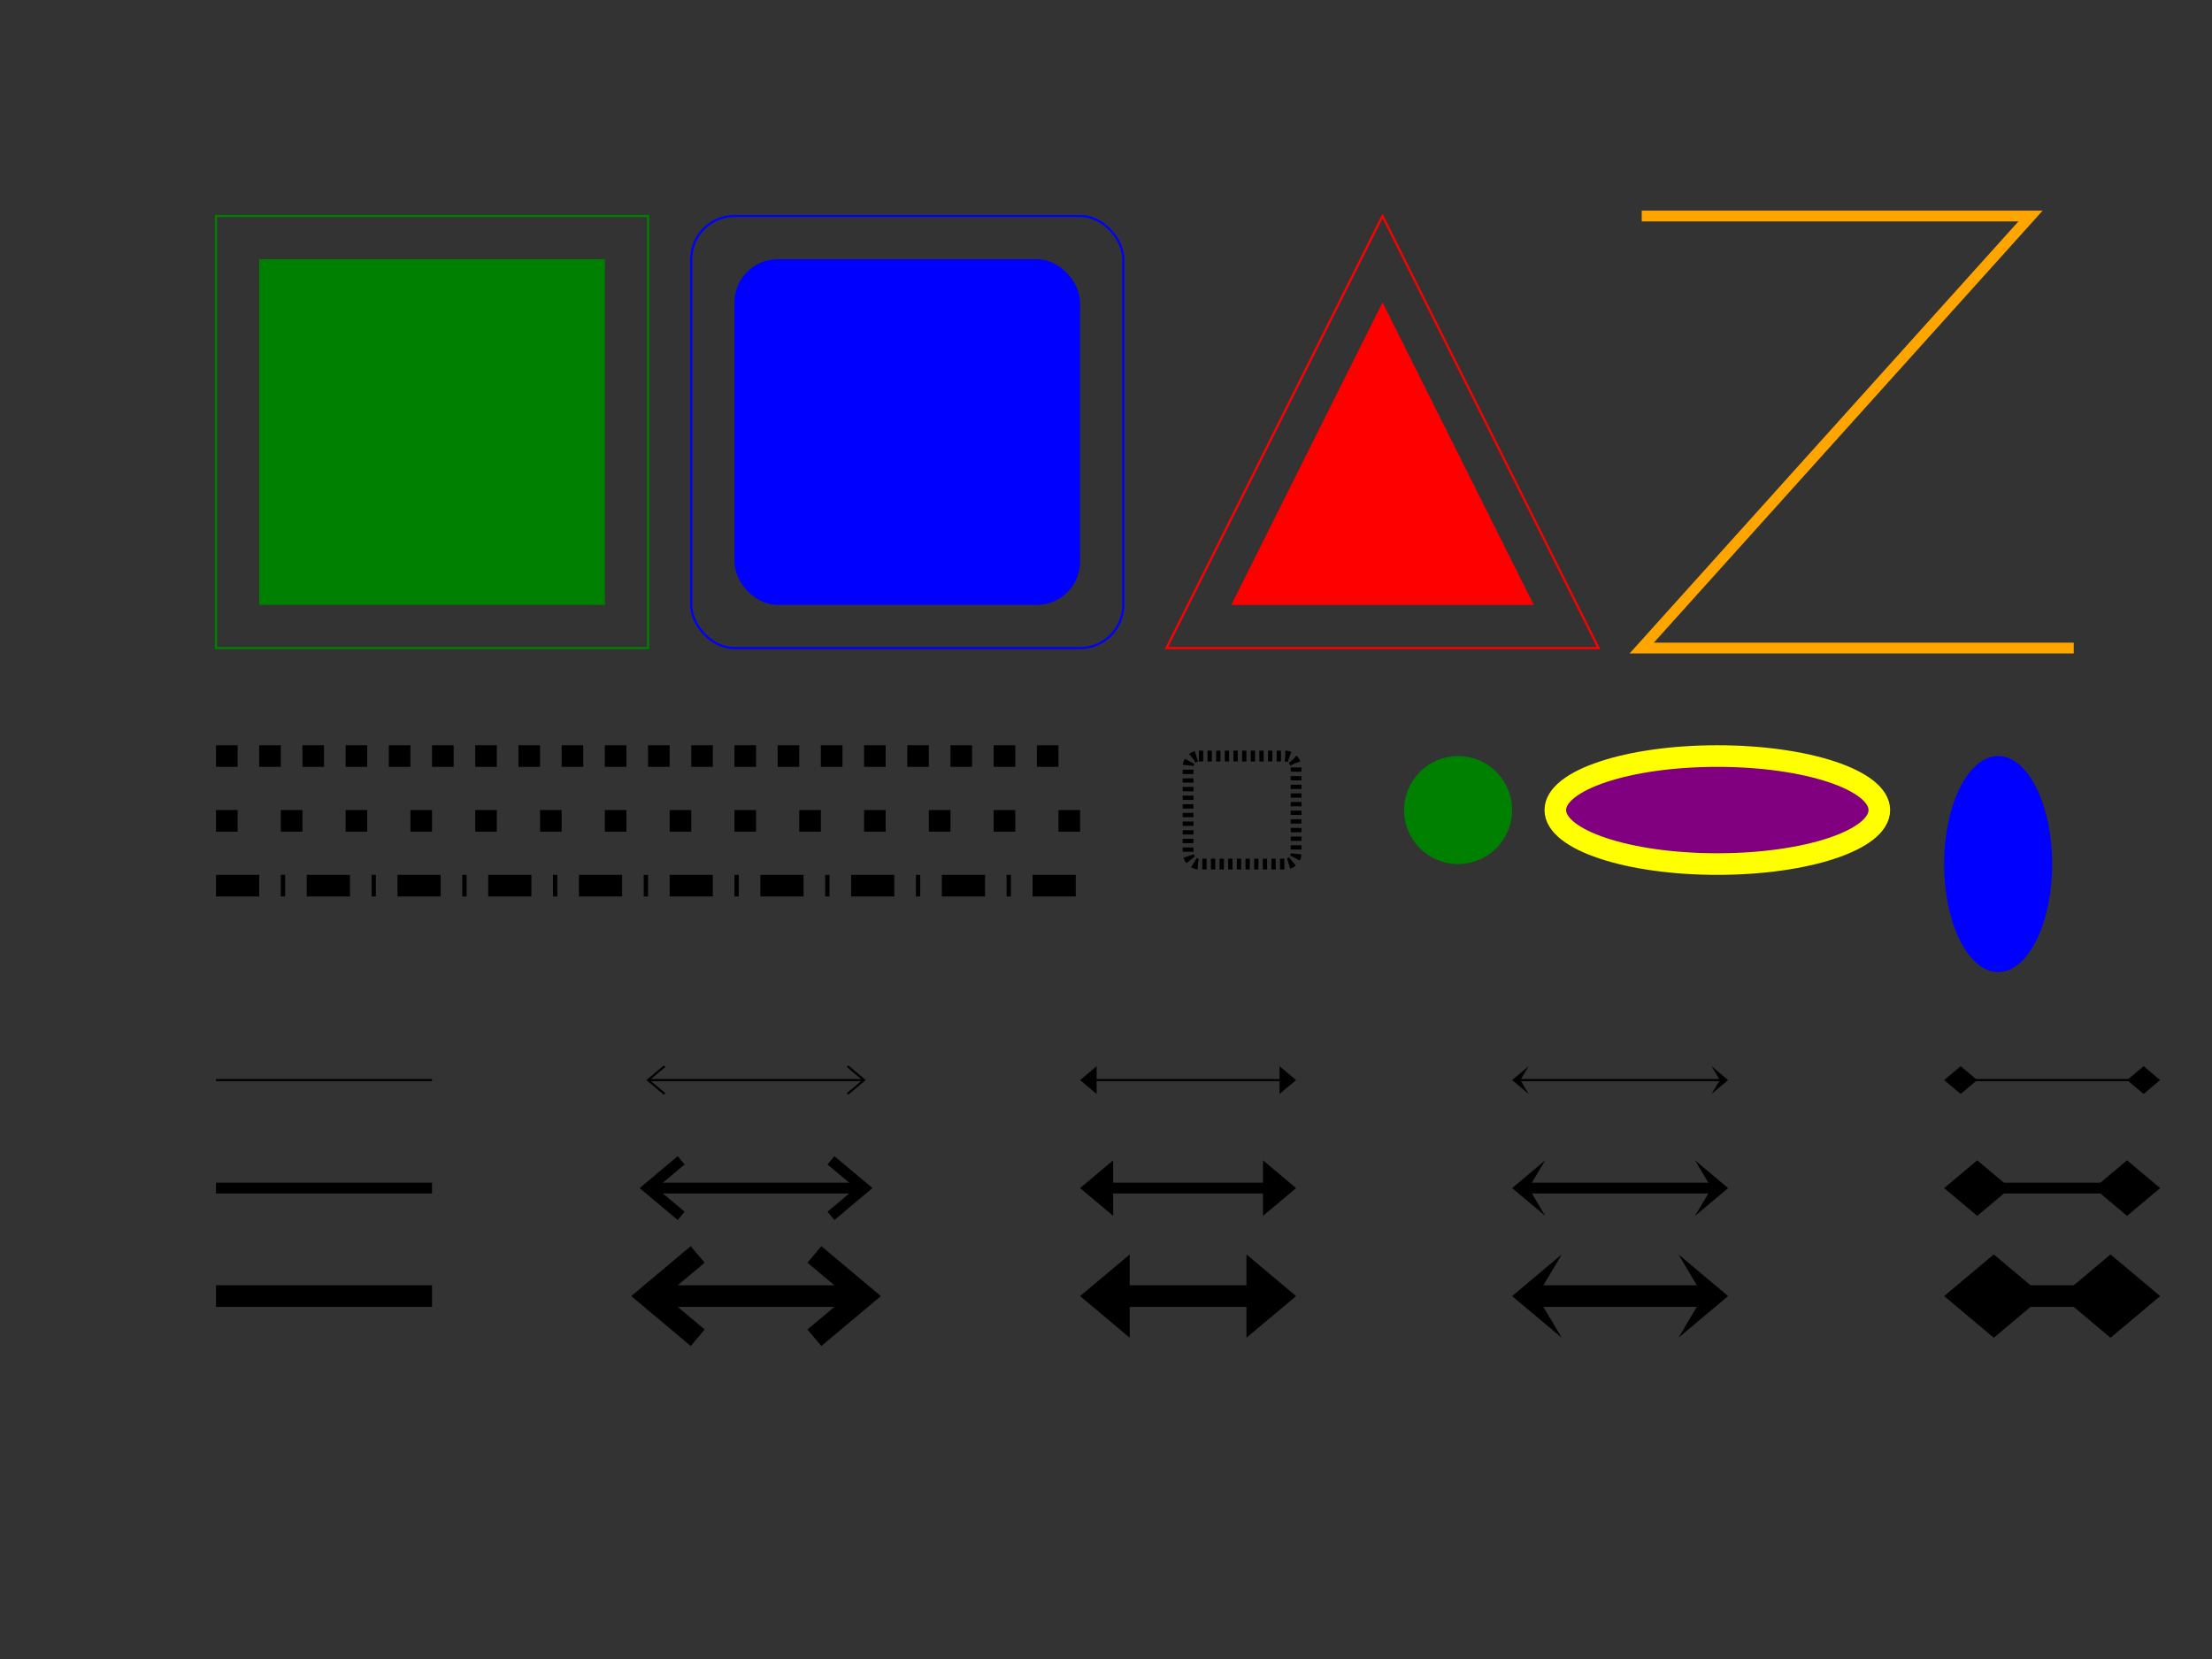 <svg xmlns='http://www.w3.org/2000/svg' xmlns:xlink='http://www.w3.org/1999/xlink' width='1024' height='768'><rect width="100%" height="100%" fill="#333333" stroke="none"/><ellipse cx='675.0' cy='375.0' rx='25.0' ry='25.0' style='fill:green;stroke:none' /><ellipse cx='795.0' cy='375.0' rx='75.0' ry='25.0' style='fill:purple;stroke:yellow;stroke-width:10' /><ellipse cx='925.0' cy='400.0' rx='25.0' ry='50.0' style='fill:blue;stroke:none' /><rect x='100' y='100' width='200' height='200' style='fill:none;stroke:green;stroke-width:1' /><rect x='120' y='120' width='160' height='160' style='fill:green;stroke:none' /><rect x='320' y='100' width='200' height='200' rx='20' ry='20' style='fill:none;stroke:blue;stroke-width:1' /><rect x='340' y='120' width='160' height='160' rx='20' ry='20' style='fill:blue;stroke:none' /><polygon points='540,300 740,300 640,100' style='fill:none;stroke:red;stroke-width:1' /><polygon points='570,280 710,280 640,140' style='fill:red;stroke:none' /><polyline points='760,100 940,100 760,300 960,300' style='fill:none;stroke:orange;stroke-width:5' /><polyline points='100,500 200,500' style='fill:none;stroke:black;stroke-width:1' /><polyline points='100,550 200,550' style='fill:none;stroke:black;stroke-width:5' /><polyline points='100,600 200,600' style='fill:none;stroke:black;stroke-width:10' /><polyline points='300.5,500.0 399.5,500.0' style='fill:none;stroke:black;stroke-width:1' /><polyline style='fill:none;stroke:black;stroke-width: 1' points='307.66,506.428 300,500 307.66,493.572' /><polyline style='fill:none;stroke:black;stroke-width: 1' points='392.34,493.572 400,500 392.34,506.428' /><polyline points='302.5,550.0 397.5,550.0' style='fill:none;stroke:black;stroke-width:5' /><polyline style='fill:none;stroke:black;stroke-width: 5' points='315.321,562.856 300,550 315.321,537.144' /><polyline style='fill:none;stroke:black;stroke-width: 5' points='384.679,537.144 400,550 384.679,562.856' /><polyline points='305.0,600.0 395.0,600.0' style='fill:none;stroke:black;stroke-width:10' /><polyline style='fill:none;stroke:black;stroke-width: 10' points='322.981,619.284 300,600 322.981,580.716' /><polyline style='fill:none;stroke:black;stroke-width: 10' points='377.019,580.716 400,600 377.019,619.284' /><polyline points='503.83,500.0 596.17,500.0' style='fill:none;stroke:black;stroke-width:1' /><polygon style='fill:black;stroke:none;' points='507.66,506.428 500,500 507.66,493.572' /><polygon style='fill:black;stroke:none;' points='592.34,493.572 600,500 592.34,506.428' /><polyline points='507.66,550.0 592.34,550.0' style='fill:none;stroke:black;stroke-width:5' /><polygon style='fill:black;stroke:none;' points='515.321,562.856 500,550 515.321,537.144' /><polygon style='fill:black;stroke:none;' points='584.679,537.144 600,550 584.679,562.856' /><polyline points='511.491,600.0 588.509,600.0' style='fill:none;stroke:black;stroke-width:10' /><polygon style='fill:black;stroke:none;' points='522.981,619.284 500,600 522.981,580.716' /><polygon style='fill:black;stroke:none;' points='577.019,580.716 600,600 577.019,619.284' /><polyline points='703.83,500.0 796.17,500.0' style='fill:none;stroke:black;stroke-width:1' /><polygon style='fill:black;stroke:none;' points='707.66,506.428 700,500 707.66,493.572 703.83,500.0' /><polygon style='fill:black;stroke:none;' points='792.34,493.572 800,500 792.34,506.428 796.17,500.0' /><polyline points='707.66,550.0 792.34,550.0' style='fill:none;stroke:black;stroke-width:5' /><polygon style='fill:black;stroke:none;' points='715.321,562.856 700,550 715.321,537.144 707.66,550.0' /><polygon style='fill:black;stroke:none;' points='784.679,537.144 800,550 784.679,562.856 792.34,550.0' /><polyline points='711.491,600.0 788.509,600.0' style='fill:none;stroke:black;stroke-width:10' /><polygon style='fill:black;stroke:none;' points='722.981,619.284 700,600 722.981,580.716 711.491,600.0' /><polygon style='fill:black;stroke:none;' points='777.019,580.716 800,600 777.019,619.284 788.509,600.0' /><polyline points='903.83,500.0 996.17,500.0' style='fill:none;stroke:black;stroke-width:1' /><polygon style='fill:black;stroke:none;' points='907.66,506.428 900,500 907.66,493.572 915.321,500.0' /><polygon style='fill:black;stroke:none;' points='992.34,493.572 1000,500 992.34,506.428 984.679,500.0' /><polyline points='907.66,550.0 992.34,550.0' style='fill:none;stroke:black;stroke-width:5' /><polygon style='fill:black;stroke:none;' points='915.321,562.856 900,550 915.321,537.144 930.642,550.0' /><polygon style='fill:black;stroke:none;' points='984.679,537.144 1000,550 984.679,562.856 969.358,550.0' /><polyline points='911.491,600.0 988.509,600.0' style='fill:none;stroke:black;stroke-width:10' /><polygon style='fill:black;stroke:none;' points='922.981,619.284 900,600 922.981,580.716 945.963,600.0' /><polygon style='fill:black;stroke:none;' points='977.019,580.716 1000,600 977.019,619.284 954.037,600.0' /><polyline points='100,350 500,350' style='fill:none;stroke:black;stroke-width:10;stroke-dasharray:10' /><polyline points='100,380 500,380' style='fill:none;stroke:black;stroke-width:10;stroke-dasharray:10 20' /><polyline points='100,410 500,410' style='fill:none;stroke:black;stroke-width:10;stroke-dasharray:20 10 2 10' /><rect x='550' y='350' width='50' height='50' rx='5' ry='5' style='fill:none;stroke:black;stroke-width:5;stroke-dasharray:2' /></svg>